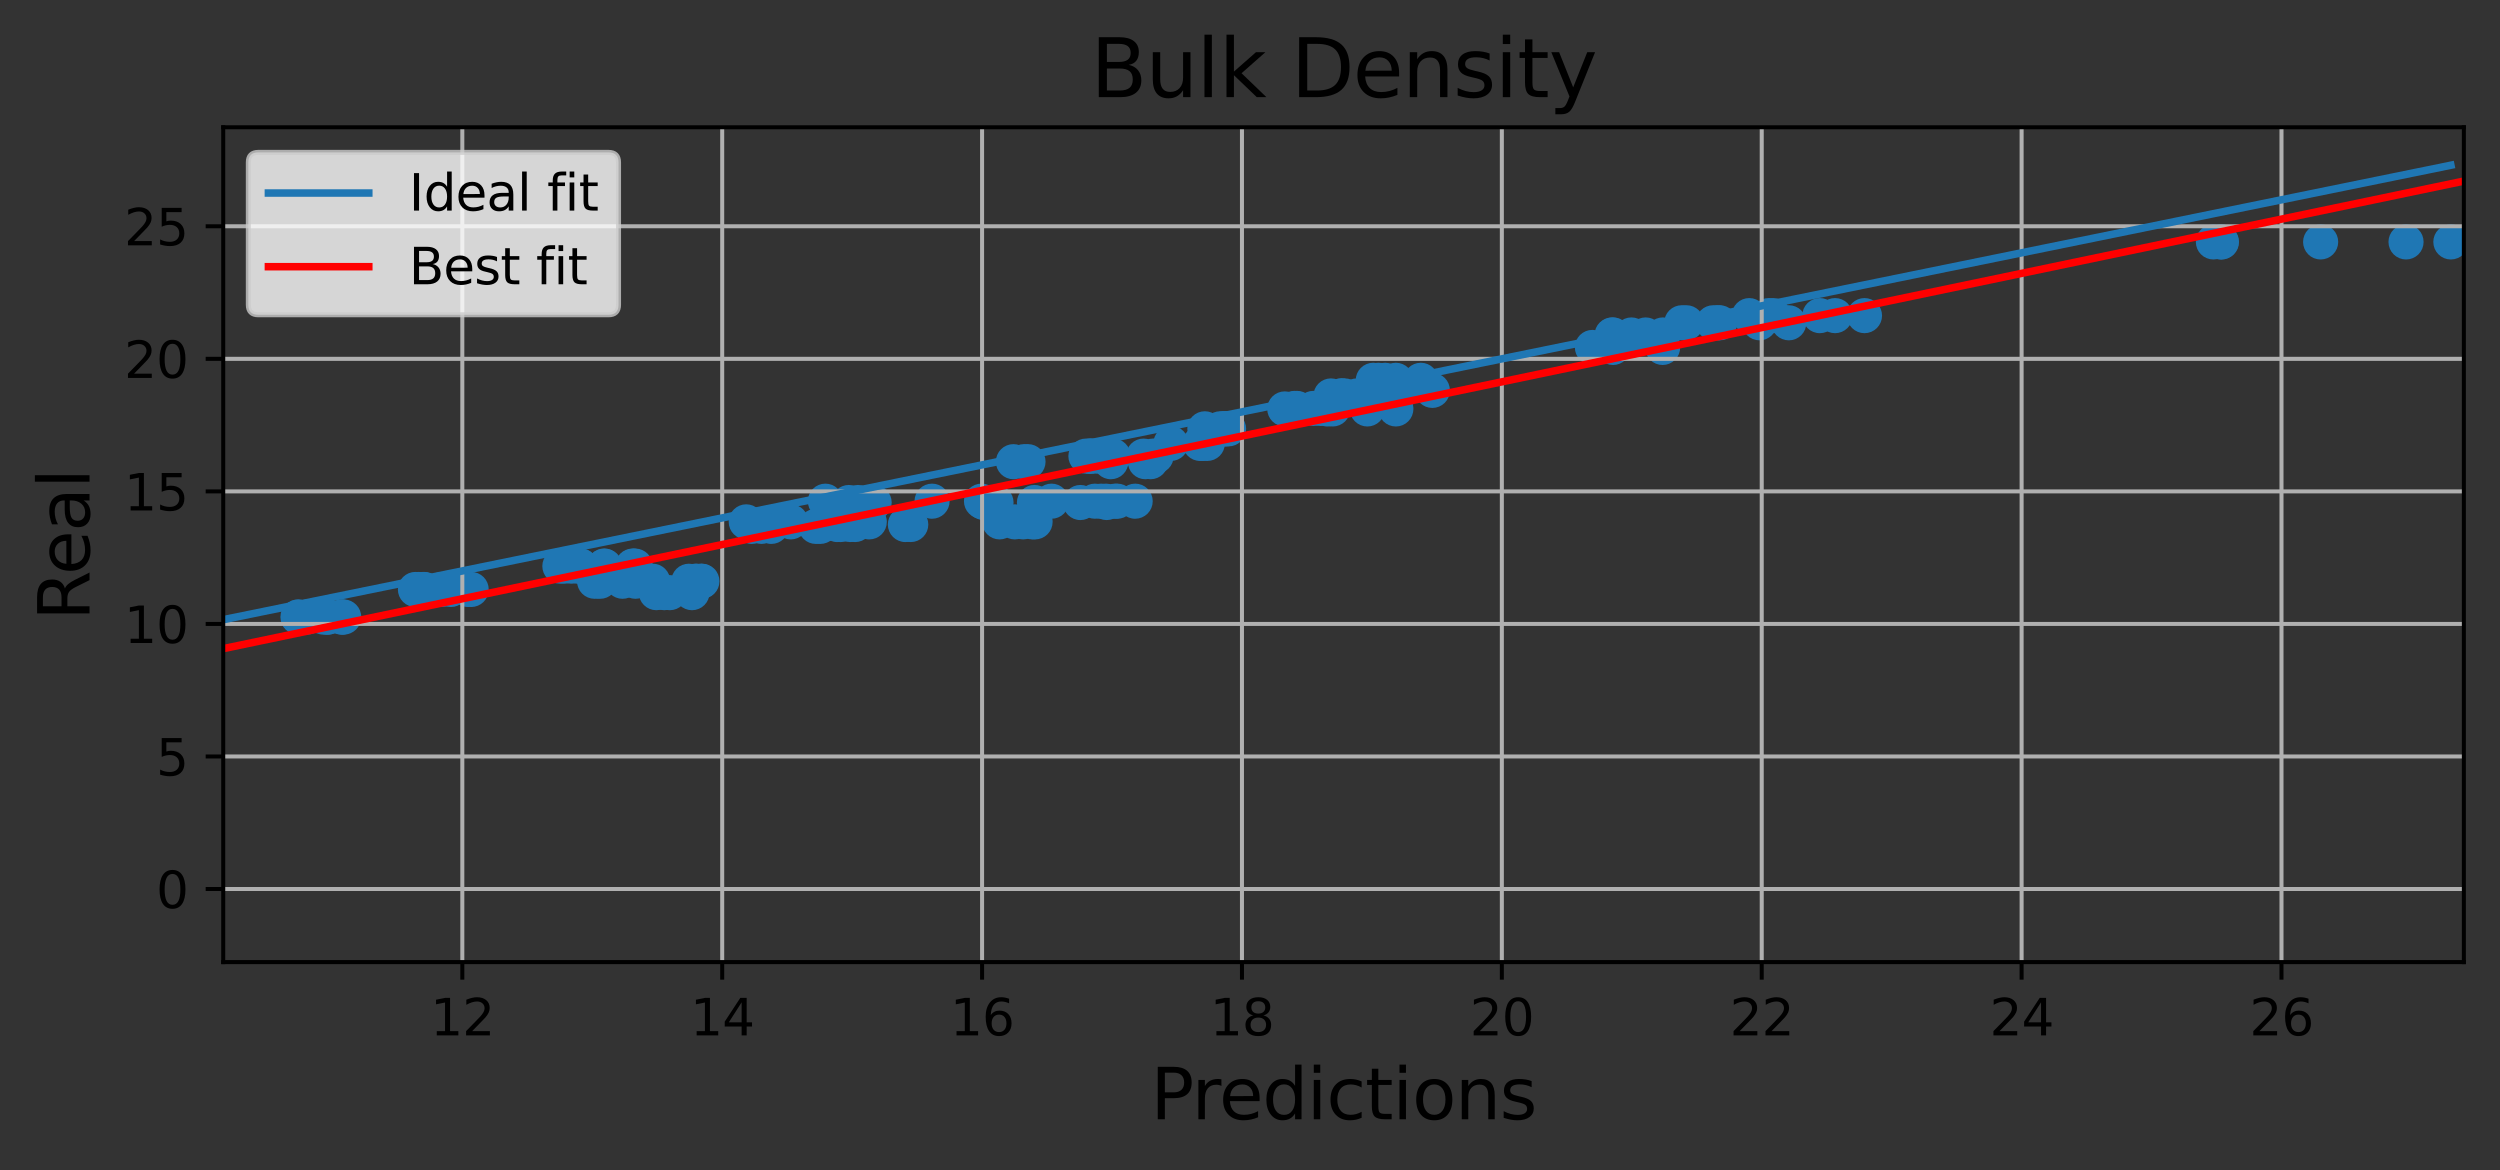 <?xml version="1.0" encoding="utf-8" standalone="no"?>
<!DOCTYPE svg PUBLIC "-//W3C//DTD SVG 1.1//EN"
  "http://www.w3.org/Graphics/SVG/1.1/DTD/svg11.dtd">
<svg xmlns:xlink="http://www.w3.org/1999/xlink" width="498.074pt" height="233.105pt" viewBox="0 0 498.074 233.105" xmlns="http://www.w3.org/2000/svg" version="1.1">
 <rect x="0" y="0" width="498.074" height="233.105" fill="#333333" stroke="none"/>
 <defs>
  <style type="text/css">*{stroke-linejoin: round; stroke-linecap: butt}</style>
 </defs>
 <g id="figure_1">
  <g id="patch_1">
   <path d="M 0 233.105 
L 498.074 233.105 
L 498.074 0 
L 0 0 
L 0 233.105 
z
" style="fill: none"/>
  </g>
  <g id="axes_1">
   <g id="patch_2">
    <path d="M 44.474 191.678 
L 490.874 191.678 
L 490.874 25.358 
L 44.474 25.358 
L 44.474 191.678 
z
" style="fill: none"/>
   </g>
   <g id="PathCollection_1">
    <defs>
     <path id="m6d025c250b" d="M 0 3 
C 0.796 3 1.559 2.684 2.121 2.121 
C 2.684 1.559 3 0.796 3 0 
C 3 -0.796 2.684 -1.559 2.121 -2.121 
C 1.559 -2.684 0.796 -3 0 -3 
C -0.796 -3 -1.559 -2.684 -2.121 -2.121 
C -2.684 -1.559 -3 -0.796 -3 0 
C -3 0.796 -2.684 1.559 -2.121 2.121 
C -1.559 2.684 -0.796 3 0 3 
z
" style="stroke: #1f77b4"/>
    </defs>
    <g clip-path="url(#pb070621224)">
     <use xlink:href="#m6d025c250b" x="162.541" y="104.869" style="fill: #1f77b4; stroke: #1f77b4"/>
     <use xlink:href="#m6d025c250b" x="274.614" y="75.768" style="fill: #1f77b4; stroke: #1f77b4"/>
     <use xlink:href="#m6d025c250b" x="174.149" y="100.116" style="fill: #1f77b4; stroke: #1f77b4"/>
     <use xlink:href="#m6d025c250b" x="335.058" y="64.308" style="fill: #1f77b4; stroke: #1f77b4"/>
     <use xlink:href="#m6d025c250b" x="64.413" y="122.932" style="fill: #1f77b4; stroke: #1f77b4"/>
     <use xlink:href="#m6d025c250b" x="327.867" y="66.737" style="fill: #1f77b4; stroke: #1f77b4"/>
     <use xlink:href="#m6d025c250b" x="120.445" y="112.791" style="fill: #1f77b4; stroke: #1f77b4"/>
     <use xlink:href="#m6d025c250b" x="215.25" y="100.116" style="fill: #1f77b4; stroke: #1f77b4"/>
     <use xlink:href="#m6d025c250b" x="285.368" y="77.775" style="fill: #1f77b4; stroke: #1f77b4"/>
     <use xlink:href="#m6d025c250b" x="137.866" y="118.073" style="fill: #1f77b4; stroke: #1f77b4"/>
     <use xlink:href="#m6d025c250b" x="202.172" y="103.971" style="fill: #1f77b4; stroke: #1f77b4"/>
     <use xlink:href="#m6d025c250b" x="169.115" y="100.116" style="fill: #1f77b4; stroke: #1f77b4"/>
     <use xlink:href="#m6d025c250b" x="68.204" y="122.932" style="fill: #1f77b4; stroke: #1f77b4"/>
     <use xlink:href="#m6d025c250b" x="321.179" y="66.737" style="fill: #1f77b4; stroke: #1f77b4"/>
     <use xlink:href="#m6d025c250b" x="265.518" y="81.472" style="fill: #1f77b4; stroke: #1f77b4"/>
     <use xlink:href="#m6d025c250b" x="244.055" y="85.433" style="fill: #1f77b4; stroke: #1f77b4"/>
     <use xlink:href="#m6d025c250b" x="244.292" y="85.433" style="fill: #1f77b4; stroke: #1f77b4"/>
     <use xlink:href="#m6d025c250b" x="227.83" y="90.873" style="fill: #1f77b4; stroke: #1f77b4"/>
     <use xlink:href="#m6d025c250b" x="488.286" y="48.199" style="fill: #1f77b4; stroke: #1f77b4"/>
     <use xlink:href="#m6d025c250b" x="68.474" y="122.932" style="fill: #1f77b4; stroke: #1f77b4"/>
     <use xlink:href="#m6d025c250b" x="258.397" y="81.367" style="fill: #1f77b4; stroke: #1f77b4"/>
     <use xlink:href="#m6d025c250b" x="205.684" y="103.971" style="fill: #1f77b4; stroke: #1f77b4"/>
     <use xlink:href="#m6d025c250b" x="124.029" y="115.802" style="fill: #1f77b4; stroke: #1f77b4"/>
     <use xlink:href="#m6d025c250b" x="138.841" y="115.802" style="fill: #1f77b4; stroke: #1f77b4"/>
     <use xlink:href="#m6d025c250b" x="148.675" y="103.971" style="fill: #1f77b4; stroke: #1f77b4"/>
     <use xlink:href="#m6d025c250b" x="84.279" y="117.439" style="fill: #1f77b4; stroke: #1f77b4"/>
     <use xlink:href="#m6d025c250b" x="218.139" y="99.852" style="fill: #1f77b4; stroke: #1f77b4"/>
     <use xlink:href="#m6d025c250b" x="115.65" y="112.791" style="fill: #1f77b4; stroke: #1f77b4"/>
     <use xlink:href="#m6d025c250b" x="113.906" y="112.791" style="fill: #1f77b4; stroke: #1f77b4"/>
     <use xlink:href="#m6d025c250b" x="221.771" y="90.873" style="fill: #1f77b4; stroke: #1f77b4"/>
     <use xlink:href="#m6d025c250b" x="283.073" y="75.768" style="fill: #1f77b4; stroke: #1f77b4"/>
     <use xlink:href="#m6d025c250b" x="272.417" y="81.472" style="fill: #1f77b4; stroke: #1f77b4"/>
     <use xlink:href="#m6d025c250b" x="65.418" y="122.932" style="fill: #1f77b4; stroke: #1f77b4"/>
     <use xlink:href="#m6d025c250b" x="195.992" y="100.116" style="fill: #1f77b4; stroke: #1f77b4"/>
     <use xlink:href="#m6d025c250b" x="229.224" y="91.982" style="fill: #1f77b4; stroke: #1f77b4"/>
     <use xlink:href="#m6d025c250b" x="93.868" y="117.439" style="fill: #1f77b4; stroke: #1f77b4"/>
     <use xlink:href="#m6d025c250b" x="119.563" y="115.802" style="fill: #1f77b4; stroke: #1f77b4"/>
     <use xlink:href="#m6d025c250b" x="222.158" y="99.852" style="fill: #1f77b4; stroke: #1f77b4"/>
     <use xlink:href="#m6d025c250b" x="164.104" y="103.971" style="fill: #1f77b4; stroke: #1f77b4"/>
     <use xlink:href="#m6d025c250b" x="115.703" y="112.791" style="fill: #1f77b4; stroke: #1f77b4"/>
     <use xlink:href="#m6d025c250b" x="203.83" y="103.971" style="fill: #1f77b4; stroke: #1f77b4"/>
     <use xlink:href="#m6d025c250b" x="59.369" y="122.932" style="fill: #1f77b4; stroke: #1f77b4"/>
     <use xlink:href="#m6d025c250b" x="139.685" y="115.802" style="fill: #1f77b4; stroke: #1f77b4"/>
     <use xlink:href="#m6d025c250b" x="257.903" y="81.367" style="fill: #1f77b4; stroke: #1f77b4"/>
     <use xlink:href="#m6d025c250b" x="139.839" y="115.802" style="fill: #1f77b4; stroke: #1f77b4"/>
     <use xlink:href="#m6d025c250b" x="112.479" y="112.791" style="fill: #1f77b4; stroke: #1f77b4"/>
     <use xlink:href="#m6d025c250b" x="68.013" y="122.932" style="fill: #1f77b4; stroke: #1f77b4"/>
     <use xlink:href="#m6d025c250b" x="276.708" y="78.885" style="fill: #1f77b4; stroke: #1f77b4"/>
     <use xlink:href="#m6d025c250b" x="222.597" y="99.852" style="fill: #1f77b4; stroke: #1f77b4"/>
     <use xlink:href="#m6d025c250b" x="130.761" y="118.073" style="fill: #1f77b4; stroke: #1f77b4"/>
     <use xlink:href="#m6d025c250b" x="335.993" y="64.308" style="fill: #1f77b4; stroke: #1f77b4"/>
     <use xlink:href="#m6d025c250b" x="226.157" y="99.852" style="fill: #1f77b4; stroke: #1f77b4"/>
     <use xlink:href="#m6d025c250b" x="181.448" y="104.499" style="fill: #1f77b4; stroke: #1f77b4"/>
     <use xlink:href="#m6d025c250b" x="442.487" y="48.199" style="fill: #1f77b4; stroke: #1f77b4"/>
     <use xlink:href="#m6d025c250b" x="331.298" y="66.737" style="fill: #1f77b4; stroke: #1f77b4"/>
     <use xlink:href="#m6d025c250b" x="206.094" y="100.116" style="fill: #1f77b4; stroke: #1f77b4"/>
     <use xlink:href="#m6d025c250b" x="220.347" y="99.852" style="fill: #1f77b4; stroke: #1f77b4"/>
     <use xlink:href="#m6d025c250b" x="216.35" y="90.873" style="fill: #1f77b4; stroke: #1f77b4"/>
     <use xlink:href="#m6d025c250b" x="220.484" y="100.116" style="fill: #1f77b4; stroke: #1f77b4"/>
     <use xlink:href="#m6d025c250b" x="132.34" y="118.073" style="fill: #1f77b4; stroke: #1f77b4"/>
     <use xlink:href="#m6d025c250b" x="195.544" y="99.852" style="fill: #1f77b4; stroke: #1f77b4"/>
     <use xlink:href="#m6d025c250b" x="166.81" y="104.499" style="fill: #1f77b4; stroke: #1f77b4"/>
     <use xlink:href="#m6d025c250b" x="261.667" y="81.367" style="fill: #1f77b4; stroke: #1f77b4"/>
     <use xlink:href="#m6d025c250b" x="317.258" y="69.22" style="fill: #1f77b4; stroke: #1f77b4"/>
     <use xlink:href="#m6d025c250b" x="267.282" y="78.885" style="fill: #1f77b4; stroke: #1f77b4"/>
     <use xlink:href="#m6d025c250b" x="321.364" y="69.22" style="fill: #1f77b4; stroke: #1f77b4"/>
     <use xlink:href="#m6d025c250b" x="356.382" y="64.308" style="fill: #1f77b4; stroke: #1f77b4"/>
     <use xlink:href="#m6d025c250b" x="157.549" y="103.971" style="fill: #1f77b4; stroke: #1f77b4"/>
     <use xlink:href="#m6d025c250b" x="217.125" y="90.873" style="fill: #1f77b4; stroke: #1f77b4"/>
     <use xlink:href="#m6d025c250b" x="331.241" y="69.22" style="fill: #1f77b4; stroke: #1f77b4"/>
     <use xlink:href="#m6d025c250b" x="170.949" y="100.116" style="fill: #1f77b4; stroke: #1f77b4"/>
     <use xlink:href="#m6d025c250b" x="353.296" y="62.882" style="fill: #1f77b4; stroke: #1f77b4"/>
     <use xlink:href="#m6d025c250b" x="167.498" y="104.499" style="fill: #1f77b4; stroke: #1f77b4"/>
     <use xlink:href="#m6d025c250b" x="321.363" y="66.737" style="fill: #1f77b4; stroke: #1f77b4"/>
     <use xlink:href="#m6d025c250b" x="82.768" y="117.439" style="fill: #1f77b4; stroke: #1f77b4"/>
     <use xlink:href="#m6d025c250b" x="83.392" y="117.439" style="fill: #1f77b4; stroke: #1f77b4"/>
     <use xlink:href="#m6d025c250b" x="180.381" y="104.499" style="fill: #1f77b4; stroke: #1f77b4"/>
     <use xlink:href="#m6d025c250b" x="201.906" y="91.982" style="fill: #1f77b4; stroke: #1f77b4"/>
     <use xlink:href="#m6d025c250b" x="341.322" y="64.308" style="fill: #1f77b4; stroke: #1f77b4"/>
     <use xlink:href="#m6d025c250b" x="130.035" y="115.802" style="fill: #1f77b4; stroke: #1f77b4"/>
     <use xlink:href="#m6d025c250b" x="111.545" y="112.791" style="fill: #1f77b4; stroke: #1f77b4"/>
     <use xlink:href="#m6d025c250b" x="244.768" y="85.433" style="fill: #1f77b4; stroke: #1f77b4"/>
     <use xlink:href="#m6d025c250b" x="278.354" y="77.775" style="fill: #1f77b4; stroke: #1f77b4"/>
     <use xlink:href="#m6d025c250b" x="199.148" y="103.971" style="fill: #1f77b4; stroke: #1f77b4"/>
     <use xlink:href="#m6d025c250b" x="219.476" y="90.873" style="fill: #1f77b4; stroke: #1f77b4"/>
     <use xlink:href="#m6d025c250b" x="151.698" y="104.869" style="fill: #1f77b4; stroke: #1f77b4"/>
     <use xlink:href="#m6d025c250b" x="59.467" y="122.932" style="fill: #1f77b4; stroke: #1f77b4"/>
     <use xlink:href="#m6d025c250b" x="209.493" y="99.852" style="fill: #1f77b4; stroke: #1f77b4"/>
     <use xlink:href="#m6d025c250b" x="164.068" y="104.499" style="fill: #1f77b4; stroke: #1f77b4"/>
     <use xlink:href="#m6d025c250b" x="270.339" y="78.885" style="fill: #1f77b4; stroke: #1f77b4"/>
     <use xlink:href="#m6d025c250b" x="365.597" y="62.882" style="fill: #1f77b4; stroke: #1f77b4"/>
     <use xlink:href="#m6d025c250b" x="126.595" y="115.802" style="fill: #1f77b4; stroke: #1f77b4"/>
     <use xlink:href="#m6d025c250b" x="118.463" y="115.802" style="fill: #1f77b4; stroke: #1f77b4"/>
     <use xlink:href="#m6d025c250b" x="342.614" y="64.308" style="fill: #1f77b4; stroke: #1f77b4"/>
     <use xlink:href="#m6d025c250b" x="138.503" y="115.802" style="fill: #1f77b4; stroke: #1f77b4"/>
     <use xlink:href="#m6d025c250b" x="462.34" y="48.199" style="fill: #1f77b4; stroke: #1f77b4"/>
     <use xlink:href="#m6d025c250b" x="273.594" y="75.768" style="fill: #1f77b4; stroke: #1f77b4"/>
     <use xlink:href="#m6d025c250b" x="239.102" y="88.338" style="fill: #1f77b4; stroke: #1f77b4"/>
     <use xlink:href="#m6d025c250b" x="170.368" y="104.499" style="fill: #1f77b4; stroke: #1f77b4"/>
     <use xlink:href="#m6d025c250b" x="115.249" y="112.791" style="fill: #1f77b4; stroke: #1f77b4"/>
     <use xlink:href="#m6d025c250b" x="348.505" y="62.882" style="fill: #1f77b4; stroke: #1f77b4"/>
     <use xlink:href="#m6d025c250b" x="206.216" y="103.971" style="fill: #1f77b4; stroke: #1f77b4"/>
     <use xlink:href="#m6d025c250b" x="267.172" y="78.885" style="fill: #1f77b4; stroke: #1f77b4"/>
     <use xlink:href="#m6d025c250b" x="164.443" y="99.852" style="fill: #1f77b4; stroke: #1f77b4"/>
     <use xlink:href="#m6d025c250b" x="239.625" y="88.338" style="fill: #1f77b4; stroke: #1f77b4"/>
     <use xlink:href="#m6d025c250b" x="352.38" y="62.882" style="fill: #1f77b4; stroke: #1f77b4"/>
     <use xlink:href="#m6d025c250b" x="217.287" y="90.873" style="fill: #1f77b4; stroke: #1f77b4"/>
     <use xlink:href="#m6d025c250b" x="243.742" y="85.433" style="fill: #1f77b4; stroke: #1f77b4"/>
     <use xlink:href="#m6d025c250b" x="173.183" y="103.971" style="fill: #1f77b4; stroke: #1f77b4"/>
     <use xlink:href="#m6d025c250b" x="126.55" y="112.791" style="fill: #1f77b4; stroke: #1f77b4"/>
     <use xlink:href="#m6d025c250b" x="278.092" y="81.472" style="fill: #1f77b4; stroke: #1f77b4"/>
     <use xlink:href="#m6d025c250b" x="267.913" y="78.885" style="fill: #1f77b4; stroke: #1f77b4"/>
     <use xlink:href="#m6d025c250b" x="120.352" y="112.791" style="fill: #1f77b4; stroke: #1f77b4"/>
     <use xlink:href="#m6d025c250b" x="243.106" y="85.433" style="fill: #1f77b4; stroke: #1f77b4"/>
     <use xlink:href="#m6d025c250b" x="240.045" y="85.433" style="fill: #1f77b4; stroke: #1f77b4"/>
     <use xlink:href="#m6d025c250b" x="264.497" y="81.472" style="fill: #1f77b4; stroke: #1f77b4"/>
     <use xlink:href="#m6d025c250b" x="217.229" y="90.873" style="fill: #1f77b4; stroke: #1f77b4"/>
     <use xlink:href="#m6d025c250b" x="93.226" y="117.439" style="fill: #1f77b4; stroke: #1f77b4"/>
     <use xlink:href="#m6d025c250b" x="221.311" y="91.982" style="fill: #1f77b4; stroke: #1f77b4"/>
     <use xlink:href="#m6d025c250b" x="230.332" y="90.873" style="fill: #1f77b4; stroke: #1f77b4"/>
     <use xlink:href="#m6d025c250b" x="278.095" y="75.768" style="fill: #1f77b4; stroke: #1f77b4"/>
     <use xlink:href="#m6d025c250b" x="362.567" y="62.882" style="fill: #1f77b4; stroke: #1f77b4"/>
     <use xlink:href="#m6d025c250b" x="479.354" y="48.199" style="fill: #1f77b4; stroke: #1f77b4"/>
     <use xlink:href="#m6d025c250b" x="275.79" y="77.775" style="fill: #1f77b4; stroke: #1f77b4"/>
     <use xlink:href="#m6d025c250b" x="350.541" y="64.308" style="fill: #1f77b4; stroke: #1f77b4"/>
     <use xlink:href="#m6d025c250b" x="65.257" y="122.932" style="fill: #1f77b4; stroke: #1f77b4"/>
     <use xlink:href="#m6d025c250b" x="263.14" y="81.367" style="fill: #1f77b4; stroke: #1f77b4"/>
     <use xlink:href="#m6d025c250b" x="163.432" y="104.869" style="fill: #1f77b4; stroke: #1f77b4"/>
     <use xlink:href="#m6d025c250b" x="126.034" y="112.791" style="fill: #1f77b4; stroke: #1f77b4"/>
     <use xlink:href="#m6d025c250b" x="84.559" y="117.439" style="fill: #1f77b4; stroke: #1f77b4"/>
     <use xlink:href="#m6d025c250b" x="204.809" y="91.982" style="fill: #1f77b4; stroke: #1f77b4"/>
     <use xlink:href="#m6d025c250b" x="137.244" y="115.802" style="fill: #1f77b4; stroke: #1f77b4"/>
     <use xlink:href="#m6d025c250b" x="265.165" y="78.885" style="fill: #1f77b4; stroke: #1f77b4"/>
     <use xlink:href="#m6d025c250b" x="275.964" y="75.768" style="fill: #1f77b4; stroke: #1f77b4"/>
     <use xlink:href="#m6d025c250b" x="218.439" y="90.873" style="fill: #1f77b4; stroke: #1f77b4"/>
     <use xlink:href="#m6d025c250b" x="203.997" y="91.982" style="fill: #1f77b4; stroke: #1f77b4"/>
     <use xlink:href="#m6d025c250b" x="275.835" y="77.775" style="fill: #1f77b4; stroke: #1f77b4"/>
     <use xlink:href="#m6d025c250b" x="133.45" y="118.073" style="fill: #1f77b4; stroke: #1f77b4"/>
     <use xlink:href="#m6d025c250b" x="153.678" y="104.869" style="fill: #1f77b4; stroke: #1f77b4"/>
     <use xlink:href="#m6d025c250b" x="185.694" y="99.852" style="fill: #1f77b4; stroke: #1f77b4"/>
     <use xlink:href="#m6d025c250b" x="255.967" y="81.472" style="fill: #1f77b4; stroke: #1f77b4"/>
     <use xlink:href="#m6d025c250b" x="219.367" y="99.852" style="fill: #1f77b4; stroke: #1f77b4"/>
     <use xlink:href="#m6d025c250b" x="240.534" y="88.338" style="fill: #1f77b4; stroke: #1f77b4"/>
     <use xlink:href="#m6d025c250b" x="126.238" y="112.791" style="fill: #1f77b4; stroke: #1f77b4"/>
     <use xlink:href="#m6d025c250b" x="169.374" y="104.499" style="fill: #1f77b4; stroke: #1f77b4"/>
     <use xlink:href="#m6d025c250b" x="233.284" y="88.338" style="fill: #1f77b4; stroke: #1f77b4"/>
     <use xlink:href="#m6d025c250b" x="88.048" y="117.439" style="fill: #1f77b4; stroke: #1f77b4"/>
     <use xlink:href="#m6d025c250b" x="149.786" y="104.869" style="fill: #1f77b4; stroke: #1f77b4"/>
     <use xlink:href="#m6d025c250b" x="229.716" y="90.873" style="fill: #1f77b4; stroke: #1f77b4"/>
     <use xlink:href="#m6d025c250b" x="342.254" y="64.308" style="fill: #1f77b4; stroke: #1f77b4"/>
     <use xlink:href="#m6d025c250b" x="198.433" y="100.116" style="fill: #1f77b4; stroke: #1f77b4"/>
     <use xlink:href="#m6d025c250b" x="228.192" y="91.982" style="fill: #1f77b4; stroke: #1f77b4"/>
     <use xlink:href="#m6d025c250b" x="371.461" y="62.882" style="fill: #1f77b4; stroke: #1f77b4"/>
     <use xlink:href="#m6d025c250b" x="89.834" y="117.439" style="fill: #1f77b4; stroke: #1f77b4"/>
     <use xlink:href="#m6d025c250b" x="325.027" y="66.737" style="fill: #1f77b4; stroke: #1f77b4"/>
     <use xlink:href="#m6d025c250b" x="163.933" y="104.499" style="fill: #1f77b4; stroke: #1f77b4"/>
     <use xlink:href="#m6d025c250b" x="65.075" y="122.932" style="fill: #1f77b4; stroke: #1f77b4"/>
     <use xlink:href="#m6d025c250b" x="440.975" y="48.199" style="fill: #1f77b4; stroke: #1f77b4"/>
     <use xlink:href="#m6d025c250b" x="442.581" y="48.199" style="fill: #1f77b4; stroke: #1f77b4"/>
     <use xlink:href="#m6d025c250b" x="278.453" y="78.885" style="fill: #1f77b4; stroke: #1f77b4"/>
     <use xlink:href="#m6d025c250b" x="277.752" y="78.885" style="fill: #1f77b4; stroke: #1f77b4"/>
     <use xlink:href="#m6d025c250b" x="61.192" y="122.932" style="fill: #1f77b4; stroke: #1f77b4"/>
    </g>
   </g>
   <g id="matplotlib.axis_1">
    <g id="xtick_1">
     <g id="line2d_1">
      <path d="M 92.108 191.678 
L 92.108 25.358 
" clip-path="url(#pb070621224)" style="fill: none; stroke: #b0b0b0; stroke-width: 0.8; stroke-linecap: square"/>
     </g>
     <g id="line2d_2">
      <defs>
       <path id="m90df315ddb" d="M 0 0 
L 0 3.5 
" style="stroke: #000000; stroke-width: 0.8"/>
      </defs>
      <g>
       <use xlink:href="#m90df315ddb" x="92.108" y="191.678" style="stroke: #000000; stroke-width: 0.8"/>
      </g>
     </g>
     <g id="text_1">
      <!-- 12 -->
      <g transform="translate(85.746 206.276) scale(0.1 -0.1)">
       <defs>
        <path id="DejaVuSans-31" d="M 794 531 
L 1825 531 
L 1825 4091 
L 703 3866 
L 703 4441 
L 1819 4666 
L 2450 4666 
L 2450 531 
L 3481 531 
L 3481 0 
L 794 0 
L 794 531 
z
" transform="scale(0.016)"/>
        <path id="DejaVuSans-32" d="M 1228 531 
L 3431 531 
L 3431 0 
L 469 0 
L 469 531 
Q 828 903 1448 1529 
Q 2069 2156 2228 2338 
Q 2531 2678 2651 2914 
Q 2772 3150 2772 3378 
Q 2772 3750 2511 3984 
Q 2250 4219 1831 4219 
Q 1534 4219 1204 4116 
Q 875 4013 500 3803 
L 500 4441 
Q 881 4594 1212 4672 
Q 1544 4750 1819 4750 
Q 2544 4750 2975 4387 
Q 3406 4025 3406 3419 
Q 3406 3131 3298 2873 
Q 3191 2616 2906 2266 
Q 2828 2175 2409 1742 
Q 1991 1309 1228 531 
z
" transform="scale(0.016)"/>
       </defs>
       <use xlink:href="#DejaVuSans-31"/>
       <use xlink:href="#DejaVuSans-32" x="63.623"/>
      </g>
     </g>
    </g>
    <g id="xtick_2">
     <g id="line2d_3">
      <path d="M 143.884 191.678 
L 143.884 25.358 
" clip-path="url(#pb070621224)" style="fill: none; stroke: #b0b0b0; stroke-width: 0.8; stroke-linecap: square"/>
     </g>
     <g id="line2d_4">
      <g>
       <use xlink:href="#m90df315ddb" x="143.884" y="191.678" style="stroke: #000000; stroke-width: 0.8"/>
      </g>
     </g>
     <g id="text_2">
      <!-- 14 -->
      <g transform="translate(137.522 206.276) scale(0.1 -0.1)">
       <defs>
        <path id="DejaVuSans-34" d="M 2419 4116 
L 825 1625 
L 2419 1625 
L 2419 4116 
z
M 2253 4666 
L 3047 4666 
L 3047 1625 
L 3713 1625 
L 3713 1100 
L 3047 1100 
L 3047 0 
L 2419 0 
L 2419 1100 
L 313 1100 
L 313 1709 
L 2253 4666 
z
" transform="scale(0.016)"/>
       </defs>
       <use xlink:href="#DejaVuSans-31"/>
       <use xlink:href="#DejaVuSans-34" x="63.623"/>
      </g>
     </g>
    </g>
    <g id="xtick_3">
     <g id="line2d_5">
      <path d="M 195.66 191.678 
L 195.66 25.358 
" clip-path="url(#pb070621224)" style="fill: none; stroke: #b0b0b0; stroke-width: 0.8; stroke-linecap: square"/>
     </g>
     <g id="line2d_6">
      <g>
       <use xlink:href="#m90df315ddb" x="195.66" y="191.678" style="stroke: #000000; stroke-width: 0.8"/>
      </g>
     </g>
     <g id="text_3">
      <!-- 16 -->
      <g transform="translate(189.298 206.276) scale(0.1 -0.1)">
       <defs>
        <path id="DejaVuSans-36" d="M 2113 2584 
Q 1688 2584 1439 2293 
Q 1191 2003 1191 1497 
Q 1191 994 1439 701 
Q 1688 409 2113 409 
Q 2538 409 2786 701 
Q 3034 994 3034 1497 
Q 3034 2003 2786 2293 
Q 2538 2584 2113 2584 
z
M 3366 4563 
L 3366 3988 
Q 3128 4100 2886 4159 
Q 2644 4219 2406 4219 
Q 1781 4219 1451 3797 
Q 1122 3375 1075 2522 
Q 1259 2794 1537 2939 
Q 1816 3084 2150 3084 
Q 2853 3084 3261 2657 
Q 3669 2231 3669 1497 
Q 3669 778 3244 343 
Q 2819 -91 2113 -91 
Q 1303 -91 875 529 
Q 447 1150 447 2328 
Q 447 3434 972 4092 
Q 1497 4750 2381 4750 
Q 2619 4750 2861 4703 
Q 3103 4656 3366 4563 
z
" transform="scale(0.016)"/>
       </defs>
       <use xlink:href="#DejaVuSans-31"/>
       <use xlink:href="#DejaVuSans-36" x="63.623"/>
      </g>
     </g>
    </g>
    <g id="xtick_4">
     <g id="line2d_7">
      <path d="M 247.436 191.678 
L 247.436 25.358 
" clip-path="url(#pb070621224)" style="fill: none; stroke: #b0b0b0; stroke-width: 0.8; stroke-linecap: square"/>
     </g>
     <g id="line2d_8">
      <g>
       <use xlink:href="#m90df315ddb" x="247.436" y="191.678" style="stroke: #000000; stroke-width: 0.8"/>
      </g>
     </g>
     <g id="text_4">
      <!-- 18 -->
      <g transform="translate(241.074 206.276) scale(0.1 -0.1)">
       <defs>
        <path id="DejaVuSans-38" d="M 2034 2216 
Q 1584 2216 1326 1975 
Q 1069 1734 1069 1313 
Q 1069 891 1326 650 
Q 1584 409 2034 409 
Q 2484 409 2743 651 
Q 3003 894 3003 1313 
Q 3003 1734 2745 1975 
Q 2488 2216 2034 2216 
z
M 1403 2484 
Q 997 2584 770 2862 
Q 544 3141 544 3541 
Q 544 4100 942 4425 
Q 1341 4750 2034 4750 
Q 2731 4750 3128 4425 
Q 3525 4100 3525 3541 
Q 3525 3141 3298 2862 
Q 3072 2584 2669 2484 
Q 3125 2378 3379 2068 
Q 3634 1759 3634 1313 
Q 3634 634 3220 271 
Q 2806 -91 2034 -91 
Q 1263 -91 848 271 
Q 434 634 434 1313 
Q 434 1759 690 2068 
Q 947 2378 1403 2484 
z
M 1172 3481 
Q 1172 3119 1398 2916 
Q 1625 2713 2034 2713 
Q 2441 2713 2670 2916 
Q 2900 3119 2900 3481 
Q 2900 3844 2670 4047 
Q 2441 4250 2034 4250 
Q 1625 4250 1398 4047 
Q 1172 3844 1172 3481 
z
" transform="scale(0.016)"/>
       </defs>
       <use xlink:href="#DejaVuSans-31"/>
       <use xlink:href="#DejaVuSans-38" x="63.623"/>
      </g>
     </g>
    </g>
    <g id="xtick_5">
     <g id="line2d_9">
      <path d="M 299.212 191.678 
L 299.212 25.358 
" clip-path="url(#pb070621224)" style="fill: none; stroke: #b0b0b0; stroke-width: 0.8; stroke-linecap: square"/>
     </g>
     <g id="line2d_10">
      <g>
       <use xlink:href="#m90df315ddb" x="299.212" y="191.678" style="stroke: #000000; stroke-width: 0.8"/>
      </g>
     </g>
     <g id="text_5">
      <!-- 20 -->
      <g transform="translate(292.849 206.276) scale(0.1 -0.1)">
       <defs>
        <path id="DejaVuSans-30" d="M 2034 4250 
Q 1547 4250 1301 3770 
Q 1056 3291 1056 2328 
Q 1056 1369 1301 889 
Q 1547 409 2034 409 
Q 2525 409 2770 889 
Q 3016 1369 3016 2328 
Q 3016 3291 2770 3770 
Q 2525 4250 2034 4250 
z
M 2034 4750 
Q 2819 4750 3233 4129 
Q 3647 3509 3647 2328 
Q 3647 1150 3233 529 
Q 2819 -91 2034 -91 
Q 1250 -91 836 529 
Q 422 1150 422 2328 
Q 422 3509 836 4129 
Q 1250 4750 2034 4750 
z
" transform="scale(0.016)"/>
       </defs>
       <use xlink:href="#DejaVuSans-32"/>
       <use xlink:href="#DejaVuSans-30" x="63.623"/>
      </g>
     </g>
    </g>
    <g id="xtick_6">
     <g id="line2d_11">
      <path d="M 350.988 191.678 
L 350.988 25.358 
" clip-path="url(#pb070621224)" style="fill: none; stroke: #b0b0b0; stroke-width: 0.8; stroke-linecap: square"/>
     </g>
     <g id="line2d_12">
      <g>
       <use xlink:href="#m90df315ddb" x="350.988" y="191.678" style="stroke: #000000; stroke-width: 0.8"/>
      </g>
     </g>
     <g id="text_6">
      <!-- 22 -->
      <g transform="translate(344.625 206.276) scale(0.1 -0.1)">
       <use xlink:href="#DejaVuSans-32"/>
       <use xlink:href="#DejaVuSans-32" x="63.623"/>
      </g>
     </g>
    </g>
    <g id="xtick_7">
     <g id="line2d_13">
      <path d="M 402.764 191.678 
L 402.764 25.358 
" clip-path="url(#pb070621224)" style="fill: none; stroke: #b0b0b0; stroke-width: 0.8; stroke-linecap: square"/>
     </g>
     <g id="line2d_14">
      <g>
       <use xlink:href="#m90df315ddb" x="402.764" y="191.678" style="stroke: #000000; stroke-width: 0.8"/>
      </g>
     </g>
     <g id="text_7">
      <!-- 24 -->
      <g transform="translate(396.401 206.276) scale(0.1 -0.1)">
       <use xlink:href="#DejaVuSans-32"/>
       <use xlink:href="#DejaVuSans-34" x="63.623"/>
      </g>
     </g>
    </g>
    <g id="xtick_8">
     <g id="line2d_15">
      <path d="M 454.54 191.678 
L 454.54 25.358 
" clip-path="url(#pb070621224)" style="fill: none; stroke: #b0b0b0; stroke-width: 0.8; stroke-linecap: square"/>
     </g>
     <g id="line2d_16">
      <g>
       <use xlink:href="#m90df315ddb" x="454.54" y="191.678" style="stroke: #000000; stroke-width: 0.8"/>
      </g>
     </g>
     <g id="text_8">
      <!-- 26 -->
      <g transform="translate(448.177 206.276) scale(0.1 -0.1)">
       <use xlink:href="#DejaVuSans-32"/>
       <use xlink:href="#DejaVuSans-36" x="63.623"/>
      </g>
     </g>
    </g>
    <g id="text_9">
     <!-- Predictions -->
     <g transform="translate(229.256 222.993) scale(0.14 -0.14)">
      <defs>
       <path id="DejaVuSans-50" d="M 1259 4147 
L 1259 2394 
L 2053 2394 
Q 2494 2394 2734 2622 
Q 2975 2850 2975 3272 
Q 2975 3691 2734 3919 
Q 2494 4147 2053 4147 
L 1259 4147 
z
M 628 4666 
L 2053 4666 
Q 2838 4666 3239 4311 
Q 3641 3956 3641 3272 
Q 3641 2581 3239 2228 
Q 2838 1875 2053 1875 
L 1259 1875 
L 1259 0 
L 628 0 
L 628 4666 
z
" transform="scale(0.016)"/>
       <path id="DejaVuSans-72" d="M 2631 2963 
Q 2534 3019 2420 3045 
Q 2306 3072 2169 3072 
Q 1681 3072 1420 2755 
Q 1159 2438 1159 1844 
L 1159 0 
L 581 0 
L 581 3500 
L 1159 3500 
L 1159 2956 
Q 1341 3275 1631 3429 
Q 1922 3584 2338 3584 
Q 2397 3584 2469 3576 
Q 2541 3569 2628 3553 
L 2631 2963 
z
" transform="scale(0.016)"/>
       <path id="DejaVuSans-65" d="M 3597 1894 
L 3597 1613 
L 953 1613 
Q 991 1019 1311 708 
Q 1631 397 2203 397 
Q 2534 397 2845 478 
Q 3156 559 3463 722 
L 3463 178 
Q 3153 47 2828 -22 
Q 2503 -91 2169 -91 
Q 1331 -91 842 396 
Q 353 884 353 1716 
Q 353 2575 817 3079 
Q 1281 3584 2069 3584 
Q 2775 3584 3186 3129 
Q 3597 2675 3597 1894 
z
M 3022 2063 
Q 3016 2534 2758 2815 
Q 2500 3097 2075 3097 
Q 1594 3097 1305 2825 
Q 1016 2553 972 2059 
L 3022 2063 
z
" transform="scale(0.016)"/>
       <path id="DejaVuSans-64" d="M 2906 2969 
L 2906 4863 
L 3481 4863 
L 3481 0 
L 2906 0 
L 2906 525 
Q 2725 213 2448 61 
Q 2172 -91 1784 -91 
Q 1150 -91 751 415 
Q 353 922 353 1747 
Q 353 2572 751 3078 
Q 1150 3584 1784 3584 
Q 2172 3584 2448 3432 
Q 2725 3281 2906 2969 
z
M 947 1747 
Q 947 1113 1208 752 
Q 1469 391 1925 391 
Q 2381 391 2643 752 
Q 2906 1113 2906 1747 
Q 2906 2381 2643 2742 
Q 2381 3103 1925 3103 
Q 1469 3103 1208 2742 
Q 947 2381 947 1747 
z
" transform="scale(0.016)"/>
       <path id="DejaVuSans-69" d="M 603 3500 
L 1178 3500 
L 1178 0 
L 603 0 
L 603 3500 
z
M 603 4863 
L 1178 4863 
L 1178 4134 
L 603 4134 
L 603 4863 
z
" transform="scale(0.016)"/>
       <path id="DejaVuSans-63" d="M 3122 3366 
L 3122 2828 
Q 2878 2963 2633 3030 
Q 2388 3097 2138 3097 
Q 1578 3097 1268 2742 
Q 959 2388 959 1747 
Q 959 1106 1268 751 
Q 1578 397 2138 397 
Q 2388 397 2633 464 
Q 2878 531 3122 666 
L 3122 134 
Q 2881 22 2623 -34 
Q 2366 -91 2075 -91 
Q 1284 -91 818 406 
Q 353 903 353 1747 
Q 353 2603 823 3093 
Q 1294 3584 2113 3584 
Q 2378 3584 2631 3529 
Q 2884 3475 3122 3366 
z
" transform="scale(0.016)"/>
       <path id="DejaVuSans-74" d="M 1172 4494 
L 1172 3500 
L 2356 3500 
L 2356 3053 
L 1172 3053 
L 1172 1153 
Q 1172 725 1289 603 
Q 1406 481 1766 481 
L 2356 481 
L 2356 0 
L 1766 0 
Q 1100 0 847 248 
Q 594 497 594 1153 
L 594 3053 
L 172 3053 
L 172 3500 
L 594 3500 
L 594 4494 
L 1172 4494 
z
" transform="scale(0.016)"/>
       <path id="DejaVuSans-6f" d="M 1959 3097 
Q 1497 3097 1228 2736 
Q 959 2375 959 1747 
Q 959 1119 1226 758 
Q 1494 397 1959 397 
Q 2419 397 2687 759 
Q 2956 1122 2956 1747 
Q 2956 2369 2687 2733 
Q 2419 3097 1959 3097 
z
M 1959 3584 
Q 2709 3584 3137 3096 
Q 3566 2609 3566 1747 
Q 3566 888 3137 398 
Q 2709 -91 1959 -91 
Q 1206 -91 779 398 
Q 353 888 353 1747 
Q 353 2609 779 3096 
Q 1206 3584 1959 3584 
z
" transform="scale(0.016)"/>
       <path id="DejaVuSans-6e" d="M 3513 2113 
L 3513 0 
L 2938 0 
L 2938 2094 
Q 2938 2591 2744 2837 
Q 2550 3084 2163 3084 
Q 1697 3084 1428 2787 
Q 1159 2491 1159 1978 
L 1159 0 
L 581 0 
L 581 3500 
L 1159 3500 
L 1159 2956 
Q 1366 3272 1645 3428 
Q 1925 3584 2291 3584 
Q 2894 3584 3203 3211 
Q 3513 2838 3513 2113 
z
" transform="scale(0.016)"/>
       <path id="DejaVuSans-73" d="M 2834 3397 
L 2834 2853 
Q 2591 2978 2328 3040 
Q 2066 3103 1784 3103 
Q 1356 3103 1142 2972 
Q 928 2841 928 2578 
Q 928 2378 1081 2264 
Q 1234 2150 1697 2047 
L 1894 2003 
Q 2506 1872 2764 1633 
Q 3022 1394 3022 966 
Q 3022 478 2636 193 
Q 2250 -91 1575 -91 
Q 1294 -91 989 -36 
Q 684 19 347 128 
L 347 722 
Q 666 556 975 473 
Q 1284 391 1588 391 
Q 1994 391 2212 530 
Q 2431 669 2431 922 
Q 2431 1156 2273 1281 
Q 2116 1406 1581 1522 
L 1381 1569 
Q 847 1681 609 1914 
Q 372 2147 372 2553 
Q 372 3047 722 3315 
Q 1072 3584 1716 3584 
Q 2034 3584 2315 3537 
Q 2597 3491 2834 3397 
z
" transform="scale(0.016)"/>
      </defs>
      <use xlink:href="#DejaVuSans-50"/>
      <use xlink:href="#DejaVuSans-72" x="58.553"/>
      <use xlink:href="#DejaVuSans-65" x="97.416"/>
      <use xlink:href="#DejaVuSans-64" x="158.939"/>
      <use xlink:href="#DejaVuSans-69" x="222.416"/>
      <use xlink:href="#DejaVuSans-63" x="250.199"/>
      <use xlink:href="#DejaVuSans-74" x="305.18"/>
      <use xlink:href="#DejaVuSans-69" x="344.389"/>
      <use xlink:href="#DejaVuSans-6f" x="372.172"/>
      <use xlink:href="#DejaVuSans-6e" x="433.354"/>
      <use xlink:href="#DejaVuSans-73" x="496.732"/>
     </g>
    </g>
   </g>
   <g id="matplotlib.axis_2">
    <g id="ytick_1">
     <g id="line2d_17">
      <path d="M 44.474 177.119 
L 490.874 177.119 
" clip-path="url(#pb070621224)" style="fill: none; stroke: #b0b0b0; stroke-width: 0.8; stroke-linecap: square"/>
     </g>
     <g id="line2d_18">
      <defs>
       <path id="mc0e4a36967" d="M 0 0 
L -3.5 0 
" style="stroke: #000000; stroke-width: 0.8"/>
      </defs>
      <g>
       <use xlink:href="#mc0e4a36967" x="44.474" y="177.119" style="stroke: #000000; stroke-width: 0.8"/>
      </g>
     </g>
     <g id="text_10">
      <!-- 0 -->
      <g transform="translate(31.112 180.918) scale(0.1 -0.1)">
       <use xlink:href="#DejaVuSans-30"/>
      </g>
     </g>
    </g>
    <g id="ytick_2">
     <g id="line2d_19">
      <path d="M 44.474 150.712 
L 490.874 150.712 
" clip-path="url(#pb070621224)" style="fill: none; stroke: #b0b0b0; stroke-width: 0.8; stroke-linecap: square"/>
     </g>
     <g id="line2d_20">
      <g>
       <use xlink:href="#mc0e4a36967" x="44.474" y="150.712" style="stroke: #000000; stroke-width: 0.8"/>
      </g>
     </g>
     <g id="text_11">
      <!-- 5 -->
      <g transform="translate(31.112 154.511) scale(0.1 -0.1)">
       <defs>
        <path id="DejaVuSans-35" d="M 691 4666 
L 3169 4666 
L 3169 4134 
L 1269 4134 
L 1269 2991 
Q 1406 3038 1543 3061 
Q 1681 3084 1819 3084 
Q 2600 3084 3056 2656 
Q 3513 2228 3513 1497 
Q 3513 744 3044 326 
Q 2575 -91 1722 -91 
Q 1428 -91 1123 -41 
Q 819 9 494 109 
L 494 744 
Q 775 591 1075 516 
Q 1375 441 1709 441 
Q 2250 441 2565 725 
Q 2881 1009 2881 1497 
Q 2881 1984 2565 2268 
Q 2250 2553 1709 2553 
Q 1456 2553 1204 2497 
Q 953 2441 691 2322 
L 691 4666 
z
" transform="scale(0.016)"/>
       </defs>
       <use xlink:href="#DejaVuSans-35"/>
      </g>
     </g>
    </g>
    <g id="ytick_3">
     <g id="line2d_21">
      <path d="M 44.474 124.305 
L 490.874 124.305 
" clip-path="url(#pb070621224)" style="fill: none; stroke: #b0b0b0; stroke-width: 0.8; stroke-linecap: square"/>
     </g>
     <g id="line2d_22">
      <g>
       <use xlink:href="#mc0e4a36967" x="44.474" y="124.305" style="stroke: #000000; stroke-width: 0.8"/>
      </g>
     </g>
     <g id="text_12">
      <!-- 10 -->
      <g transform="translate(24.749 128.104) scale(0.1 -0.1)">
       <use xlink:href="#DejaVuSans-31"/>
       <use xlink:href="#DejaVuSans-30" x="63.623"/>
      </g>
     </g>
    </g>
    <g id="ytick_4">
     <g id="line2d_23">
      <path d="M 44.474 97.898 
L 490.874 97.898 
" clip-path="url(#pb070621224)" style="fill: none; stroke: #b0b0b0; stroke-width: 0.8; stroke-linecap: square"/>
     </g>
     <g id="line2d_24">
      <g>
       <use xlink:href="#mc0e4a36967" x="44.474" y="97.898" style="stroke: #000000; stroke-width: 0.8"/>
      </g>
     </g>
     <g id="text_13">
      <!-- 15 -->
      <g transform="translate(24.749 101.697) scale(0.1 -0.1)">
       <use xlink:href="#DejaVuSans-31"/>
       <use xlink:href="#DejaVuSans-35" x="63.623"/>
      </g>
     </g>
    </g>
    <g id="ytick_5">
     <g id="line2d_25">
      <path d="M 44.474 71.491 
L 490.874 71.491 
" clip-path="url(#pb070621224)" style="fill: none; stroke: #b0b0b0; stroke-width: 0.8; stroke-linecap: square"/>
     </g>
     <g id="line2d_26">
      <g>
       <use xlink:href="#mc0e4a36967" x="44.474" y="71.491" style="stroke: #000000; stroke-width: 0.8"/>
      </g>
     </g>
     <g id="text_14">
      <!-- 20 -->
      <g transform="translate(24.749 75.29) scale(0.1 -0.1)">
       <use xlink:href="#DejaVuSans-32"/>
       <use xlink:href="#DejaVuSans-30" x="63.623"/>
      </g>
     </g>
    </g>
    <g id="ytick_6">
     <g id="line2d_27">
      <path d="M 44.474 45.083 
L 490.874 45.083 
" clip-path="url(#pb070621224)" style="fill: none; stroke: #b0b0b0; stroke-width: 0.8; stroke-linecap: square"/>
     </g>
     <g id="line2d_28">
      <g>
       <use xlink:href="#mc0e4a36967" x="44.474" y="45.083" style="stroke: #000000; stroke-width: 0.8"/>
      </g>
     </g>
     <g id="text_15">
      <!-- 25 -->
      <g transform="translate(24.749 48.883) scale(0.1 -0.1)">
       <use xlink:href="#DejaVuSans-32"/>
       <use xlink:href="#DejaVuSans-35" x="63.623"/>
      </g>
     </g>
    </g>
    <g id="text_16">
     <!-- Real -->
     <g transform="translate(17.838 123.608) rotate(-90) scale(0.14 -0.14)">
      <defs>
       <path id="DejaVuSans-52" d="M 2841 2188 
Q 3044 2119 3236 1894 
Q 3428 1669 3622 1275 
L 4263 0 
L 3584 0 
L 2988 1197 
Q 2756 1666 2539 1819 
Q 2322 1972 1947 1972 
L 1259 1972 
L 1259 0 
L 628 0 
L 628 4666 
L 2053 4666 
Q 2853 4666 3247 4331 
Q 3641 3997 3641 3322 
Q 3641 2881 3436 2590 
Q 3231 2300 2841 2188 
z
M 1259 4147 
L 1259 2491 
L 2053 2491 
Q 2509 2491 2742 2702 
Q 2975 2913 2975 3322 
Q 2975 3731 2742 3939 
Q 2509 4147 2053 4147 
L 1259 4147 
z
" transform="scale(0.016)"/>
       <path id="DejaVuSans-61" d="M 2194 1759 
Q 1497 1759 1228 1600 
Q 959 1441 959 1056 
Q 959 750 1161 570 
Q 1363 391 1709 391 
Q 2188 391 2477 730 
Q 2766 1069 2766 1631 
L 2766 1759 
L 2194 1759 
z
M 3341 1997 
L 3341 0 
L 2766 0 
L 2766 531 
Q 2569 213 2275 61 
Q 1981 -91 1556 -91 
Q 1019 -91 701 211 
Q 384 513 384 1019 
Q 384 1609 779 1909 
Q 1175 2209 1959 2209 
L 2766 2209 
L 2766 2266 
Q 2766 2663 2505 2880 
Q 2244 3097 1772 3097 
Q 1472 3097 1187 3025 
Q 903 2953 641 2809 
L 641 3341 
Q 956 3463 1253 3523 
Q 1550 3584 1831 3584 
Q 2591 3584 2966 3190 
Q 3341 2797 3341 1997 
z
" transform="scale(0.016)"/>
       <path id="DejaVuSans-6c" d="M 603 4863 
L 1178 4863 
L 1178 0 
L 603 0 
L 603 4863 
z
" transform="scale(0.016)"/>
      </defs>
      <use xlink:href="#DejaVuSans-52"/>
      <use xlink:href="#DejaVuSans-65" x="64.982"/>
      <use xlink:href="#DejaVuSans-61" x="126.506"/>
      <use xlink:href="#DejaVuSans-6c" x="187.785"/>
     </g>
    </g>
   </g>
   <g id="line2d_29">
    <path d="M -1 132.737 
L 488.286 32.917 
" clip-path="url(#pb070621224)" style="fill: none; stroke: #1f77b4; stroke-width: 1.5; stroke-linecap: square"/>
   </g>
   <g id="line2d_30">
    <path d="M -1 138.719 
L 490.783 36.093 
L 490.783 36.093 
" clip-path="url(#pb070621224)" style="fill: none; stroke: #ff0000; stroke-width: 1.5; stroke-linecap: square"/>
   </g>
   <g id="patch_3">
    <path d="M 44.474 191.678 
L 44.474 25.358 
" style="fill: none; stroke: #000000; stroke-width: 0.8; stroke-linejoin: miter; stroke-linecap: square"/>
   </g>
   <g id="patch_4">
    <path d="M 490.874 191.678 
L 490.874 25.358 
" style="fill: none; stroke: #000000; stroke-width: 0.8; stroke-linejoin: miter; stroke-linecap: square"/>
   </g>
   <g id="patch_5">
    <path d="M 44.474 191.678 
L 490.874 191.678 
" style="fill: none; stroke: #000000; stroke-width: 0.8; stroke-linejoin: miter; stroke-linecap: square"/>
   </g>
   <g id="patch_6">
    <path d="M 44.474 25.358 
L 490.874 25.358 
" style="fill: none; stroke: #000000; stroke-width: 0.8; stroke-linejoin: miter; stroke-linecap: square"/>
   </g>
   <g id="text_17">
    <!-- Bulk Density -->
    <g transform="translate(217.304 19.358) scale(0.16 -0.16)">
     <defs>
      <path id="DejaVuSans-42" d="M 1259 2228 
L 1259 519 
L 2272 519 
Q 2781 519 3026 730 
Q 3272 941 3272 1375 
Q 3272 1813 3026 2020 
Q 2781 2228 2272 2228 
L 1259 2228 
z
M 1259 4147 
L 1259 2741 
L 2194 2741 
Q 2656 2741 2882 2914 
Q 3109 3088 3109 3444 
Q 3109 3797 2882 3972 
Q 2656 4147 2194 4147 
L 1259 4147 
z
M 628 4666 
L 2241 4666 
Q 2963 4666 3353 4366 
Q 3744 4066 3744 3513 
Q 3744 3084 3544 2831 
Q 3344 2578 2956 2516 
Q 3422 2416 3680 2098 
Q 3938 1781 3938 1306 
Q 3938 681 3513 340 
Q 3088 0 2303 0 
L 628 0 
L 628 4666 
z
" transform="scale(0.016)"/>
      <path id="DejaVuSans-75" d="M 544 1381 
L 544 3500 
L 1119 3500 
L 1119 1403 
Q 1119 906 1312 657 
Q 1506 409 1894 409 
Q 2359 409 2629 706 
Q 2900 1003 2900 1516 
L 2900 3500 
L 3475 3500 
L 3475 0 
L 2900 0 
L 2900 538 
Q 2691 219 2414 64 
Q 2138 -91 1772 -91 
Q 1169 -91 856 284 
Q 544 659 544 1381 
z
M 1991 3584 
L 1991 3584 
z
" transform="scale(0.016)"/>
      <path id="DejaVuSans-6b" d="M 581 4863 
L 1159 4863 
L 1159 1991 
L 2875 3500 
L 3609 3500 
L 1753 1863 
L 3688 0 
L 2938 0 
L 1159 1709 
L 1159 0 
L 581 0 
L 581 4863 
z
" transform="scale(0.016)"/>
      <path id="DejaVuSans-20" transform="scale(0.016)"/>
      <path id="DejaVuSans-44" d="M 1259 4147 
L 1259 519 
L 2022 519 
Q 2988 519 3436 956 
Q 3884 1394 3884 2338 
Q 3884 3275 3436 3711 
Q 2988 4147 2022 4147 
L 1259 4147 
z
M 628 4666 
L 1925 4666 
Q 3281 4666 3915 4102 
Q 4550 3538 4550 2338 
Q 4550 1131 3912 565 
Q 3275 0 1925 0 
L 628 0 
L 628 4666 
z
" transform="scale(0.016)"/>
      <path id="DejaVuSans-79" d="M 2059 -325 
Q 1816 -950 1584 -1140 
Q 1353 -1331 966 -1331 
L 506 -1331 
L 506 -850 
L 844 -850 
Q 1081 -850 1212 -737 
Q 1344 -625 1503 -206 
L 1606 56 
L 191 3500 
L 800 3500 
L 1894 763 
L 2988 3500 
L 3597 3500 
L 2059 -325 
z
" transform="scale(0.016)"/>
     </defs>
     <use xlink:href="#DejaVuSans-42"/>
     <use xlink:href="#DejaVuSans-75" x="68.604"/>
     <use xlink:href="#DejaVuSans-6c" x="131.982"/>
     <use xlink:href="#DejaVuSans-6b" x="159.766"/>
     <use xlink:href="#DejaVuSans-20" x="217.676"/>
     <use xlink:href="#DejaVuSans-44" x="249.463"/>
     <use xlink:href="#DejaVuSans-65" x="326.465"/>
     <use xlink:href="#DejaVuSans-6e" x="387.988"/>
     <use xlink:href="#DejaVuSans-73" x="451.367"/>
     <use xlink:href="#DejaVuSans-69" x="503.467"/>
     <use xlink:href="#DejaVuSans-74" x="531.25"/>
     <use xlink:href="#DejaVuSans-79" x="570.459"/>
    </g>
   </g>
   <g id="legend_1">
    <g id="patch_7">
     <path d="M 51.474 62.714 
L 121.229 62.714 
Q 123.229 62.714 123.229 60.714 
L 123.229 32.358 
Q 123.229 30.358 121.229 30.358 
L 51.474 30.358 
Q 49.474 30.358 49.474 32.358 
L 49.474 60.714 
Q 49.474 62.714 51.474 62.714 
z
" style="fill: #ffffff; opacity: 0.8; stroke: #cccccc; stroke-linejoin: miter"/>
    </g>
    <g id="line2d_31">
     <path d="M 53.474 38.456 
L 63.474 38.456 
L 73.474 38.456 
" style="fill: none; stroke: #1f77b4; stroke-width: 1.5; stroke-linecap: square"/>
    </g>
    <g id="text_18">
     <!-- Ideal fit -->
     <g transform="translate(81.474 41.956) scale(0.1 -0.1)">
      <defs>
       <path id="DejaVuSans-49" d="M 628 4666 
L 1259 4666 
L 1259 0 
L 628 0 
L 628 4666 
z
" transform="scale(0.016)"/>
       <path id="DejaVuSans-66" d="M 2375 4863 
L 2375 4384 
L 1825 4384 
Q 1516 4384 1395 4259 
Q 1275 4134 1275 3809 
L 1275 3500 
L 2222 3500 
L 2222 3053 
L 1275 3053 
L 1275 0 
L 697 0 
L 697 3053 
L 147 3053 
L 147 3500 
L 697 3500 
L 697 3744 
Q 697 4328 969 4595 
Q 1241 4863 1831 4863 
L 2375 4863 
z
" transform="scale(0.016)"/>
      </defs>
      <use xlink:href="#DejaVuSans-49"/>
      <use xlink:href="#DejaVuSans-64" x="29.492"/>
      <use xlink:href="#DejaVuSans-65" x="92.969"/>
      <use xlink:href="#DejaVuSans-61" x="154.492"/>
      <use xlink:href="#DejaVuSans-6c" x="215.771"/>
      <use xlink:href="#DejaVuSans-20" x="243.555"/>
      <use xlink:href="#DejaVuSans-66" x="275.342"/>
      <use xlink:href="#DejaVuSans-69" x="310.547"/>
      <use xlink:href="#DejaVuSans-74" x="338.33"/>
     </g>
    </g>
    <g id="line2d_32">
     <path d="M 53.474 53.134 
L 63.474 53.134 
L 73.474 53.134 
" style="fill: none; stroke: #ff0000; stroke-width: 1.5; stroke-linecap: square"/>
    </g>
    <g id="text_19">
     <!-- Best fit -->
     <g transform="translate(81.474 56.634) scale(0.1 -0.1)">
      <use xlink:href="#DejaVuSans-42"/>
      <use xlink:href="#DejaVuSans-65" x="68.604"/>
      <use xlink:href="#DejaVuSans-73" x="130.127"/>
      <use xlink:href="#DejaVuSans-74" x="182.227"/>
      <use xlink:href="#DejaVuSans-20" x="221.436"/>
      <use xlink:href="#DejaVuSans-66" x="253.223"/>
      <use xlink:href="#DejaVuSans-69" x="288.428"/>
      <use xlink:href="#DejaVuSans-74" x="316.211"/>
     </g>
    </g>
   </g>
  </g>
 </g>
 <defs>
  <clipPath id="pb070621224">
   <rect x="44.474" y="25.358" width="446.4" height="166.32"/>
  </clipPath>
 </defs>
</svg>

